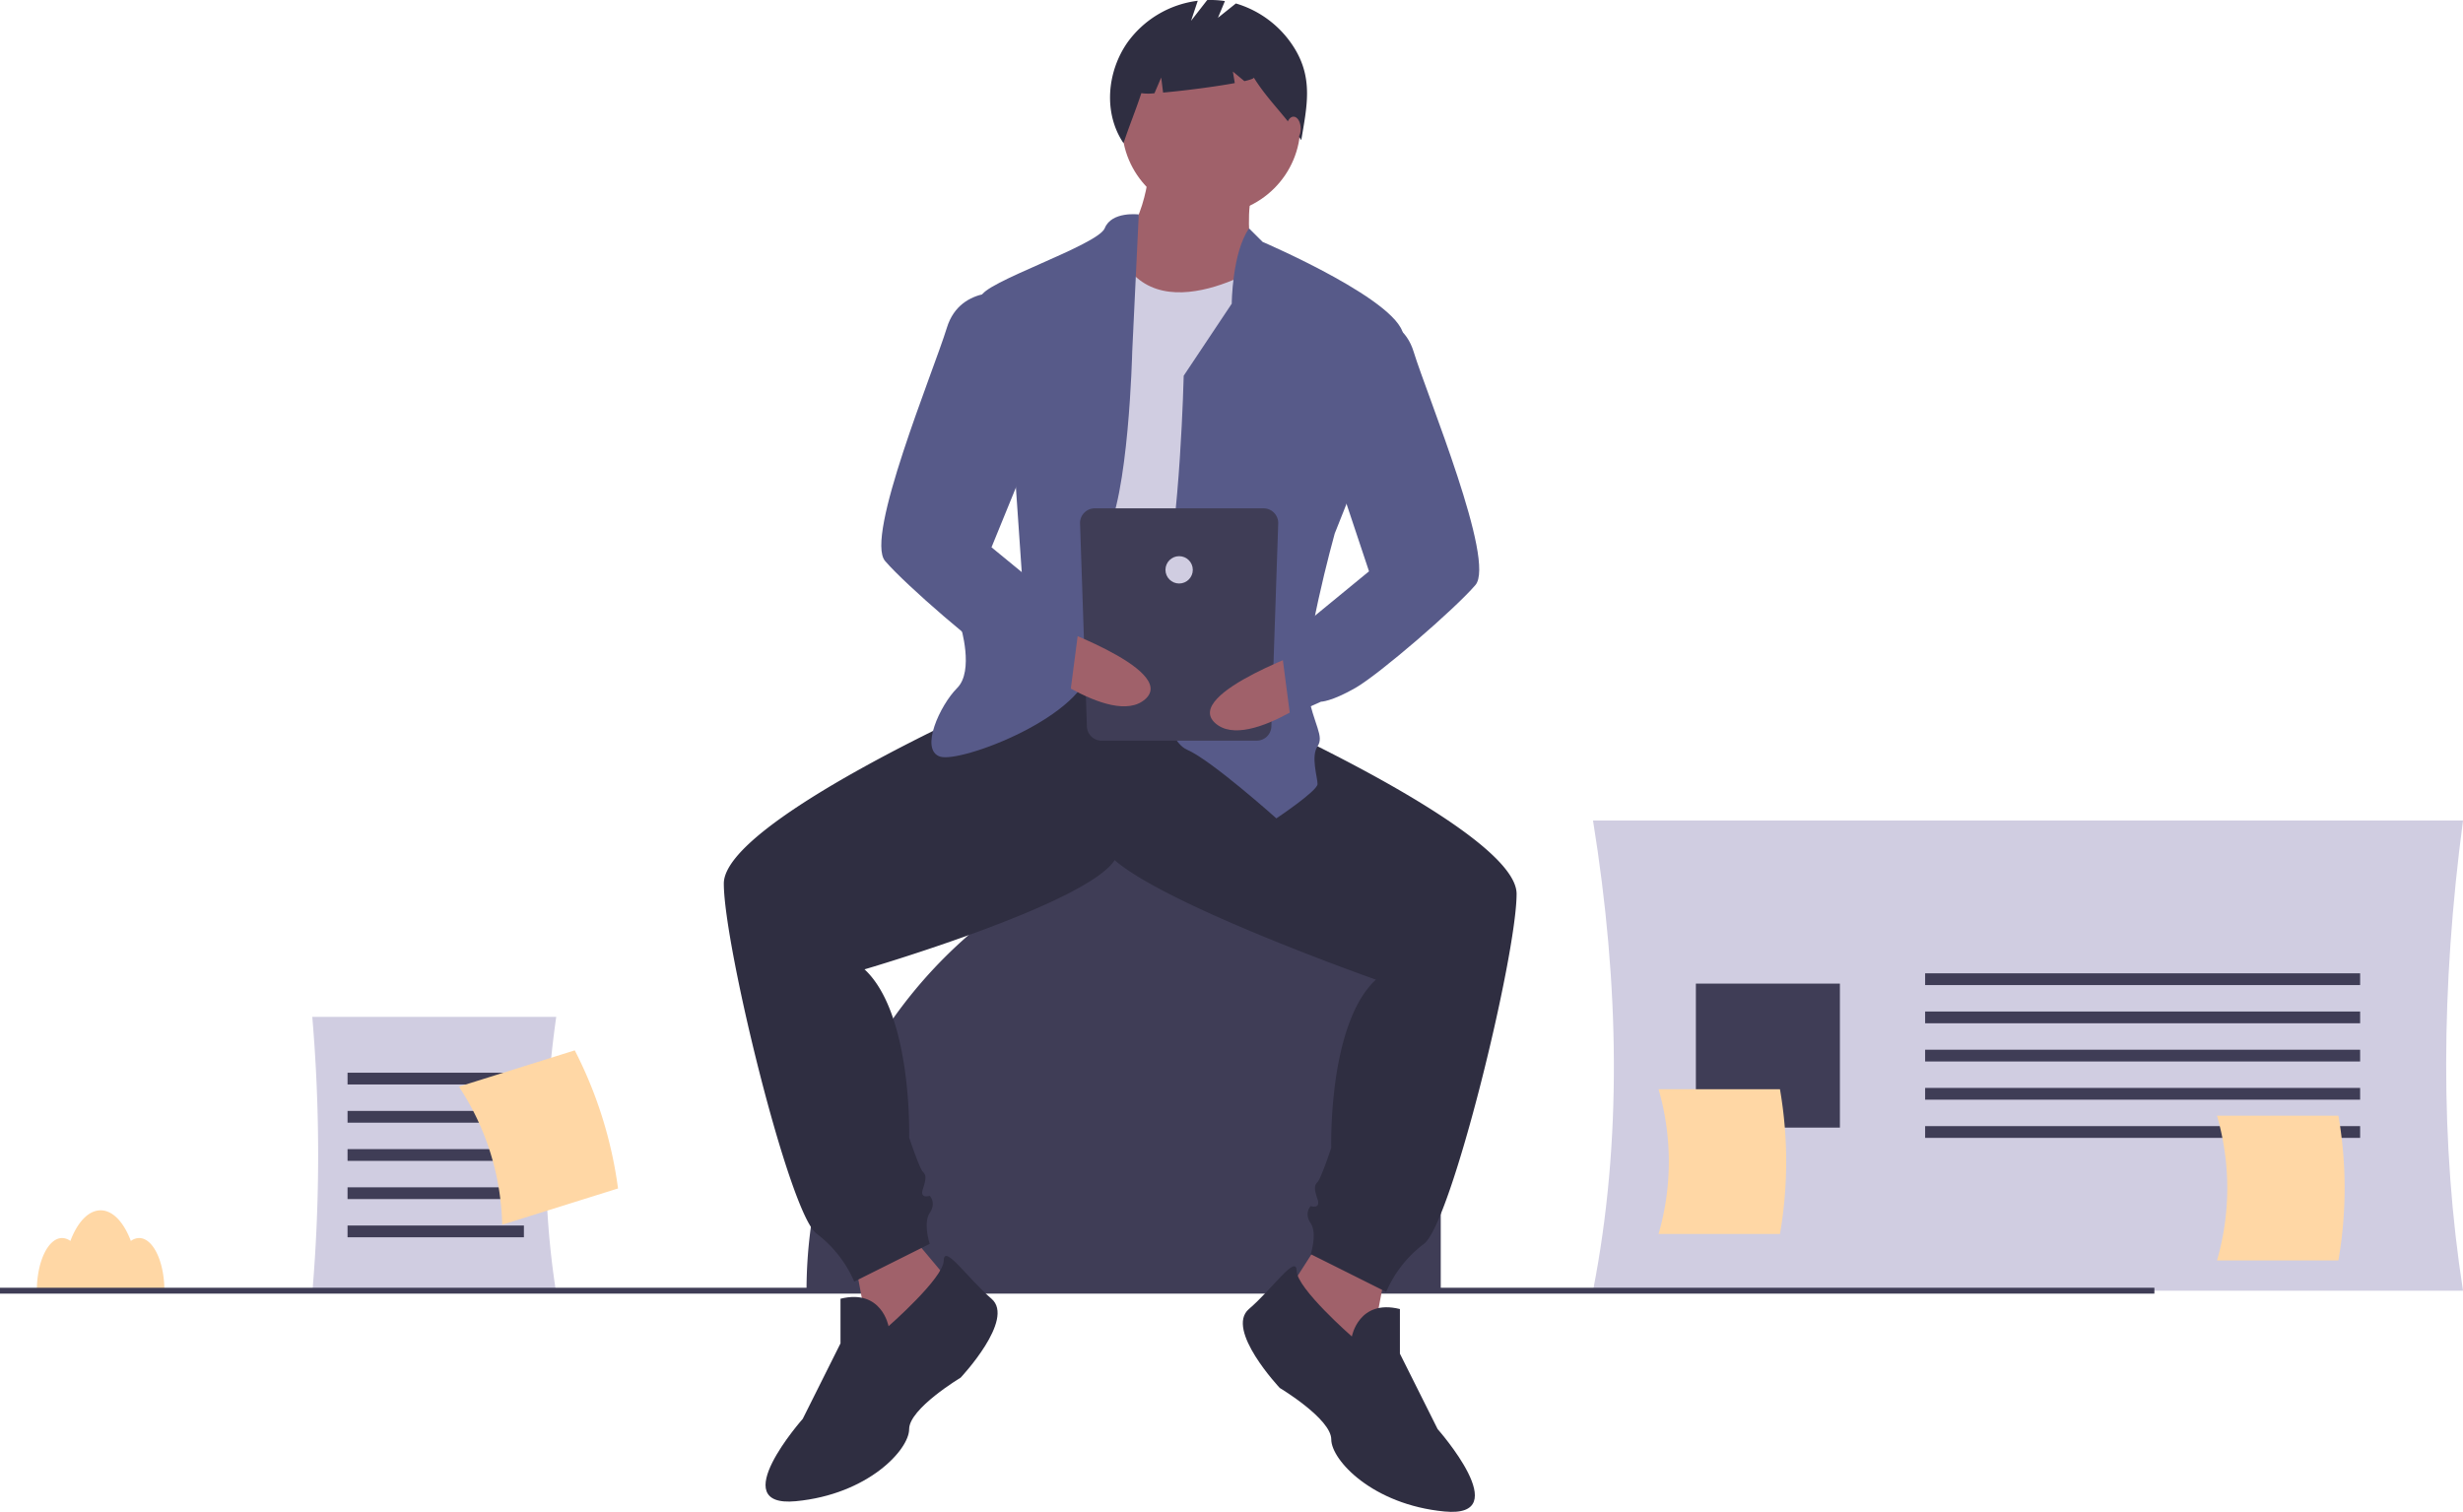 <svg id="befb3988-1ef2-42f3-9de0-b031ba9e9b47" data-name="Layer 1" xmlns="http://www.w3.org/2000/svg" width="946" height="580.794" viewBox="0 0 946 580.794"><title>online_everywhere</title><path d="M1073,655.427H738.852c11.198-57.151,10.159-117.641,0-180.621H1073C1064.515,538.877,1064.253,599.204,1073,655.427Z" transform="translate(-127 -159.603)" fill="#d0cde1"/><rect x="739.415" y="373.906" width="167.074" height="4.516" fill="#3f3d56"/><rect x="739.415" y="388.581" width="167.074" height="4.516" fill="#3f3d56"/><rect x="739.415" y="403.256" width="167.074" height="4.516" fill="#3f3d56"/><rect x="739.415" y="417.932" width="167.074" height="4.516" fill="#3f3d56"/><rect x="739.415" y="432.607" width="167.074" height="4.516" fill="#3f3d56"/><rect x="651.363" y="377.857" width="55.315" height="55.315" fill="#3f3d56"/><path d="M490.949,314.718h0a62.421,62.421,0,0,1,62.421,62.421V495.893a0,0,0,0,1,0,0H309.774a0,0,0,0,1,0,0v-0A181.174,181.174,0,0,1,490.949,314.718Z" fill="#3f3d56"/><path d="M180.444,635.202a5.392,5.392,0,0,0-3.179,1.119c-2.71-7.161-6.905-11.763-11.618-11.763s-8.908,4.602-11.618,11.763a5.392,5.392,0,0,0-3.179-1.119c-5.354,0-9.695,9.055-9.695,20.225h48.983C190.138,644.257,185.798,635.202,180.444,635.202Z" transform="translate(-127 -159.603)" fill="#ffd7a5"/><path d="M340.641,656.359h-93.697a627.008,627.008,0,0,0,0-106.115h93.697C335.482,586.588,335.18,622.016,340.641,656.359Z" transform="translate(-127 -159.603)" fill="#d0cde1"/><rect x="133.49" y="412.09" width="67.733" height="4.516" fill="#3f3d56"/><rect x="133.49" y="426.765" width="67.733" height="4.516" fill="#3f3d56"/><rect x="133.49" y="441.441" width="67.733" height="4.516" fill="#3f3d56"/><rect x="133.49" y="456.116" width="67.733" height="4.516" fill="#3f3d56"/><rect x="133.49" y="470.792" width="67.733" height="4.516" fill="#3f3d56"/><rect y="494.696" width="827.467" height="2.258" fill="#3f3d56"/><polygon points="328.096 483.106 336.005 525.287 370.277 498.923 349.846 474.538 328.096 483.106" fill="#a0616a"/><polygon points="532.411 487.06 524.502 529.241 490.23 502.878 506.707 477.174 532.411 487.06" fill="#a0616a"/><path d="M528.913,408.076l-19.772,21.091s-104.135,46.136-104.135,69.862,25.045,126.543,35.59,134.452a45.871,45.871,0,0,1,14.5,18.454l29-14.5s-2.636-7.909,0-11.863,0-6.591,0-6.591-3.954,1.318-2.636-2.636,1.318-5.273,0-6.591-5.273-13.182-5.273-13.182,1.318-47.454-17.136-64.59c0,0,85.68-25.045,96.226-42.181s13.182-79.09,13.182-79.09Z" transform="translate(-127 -159.603)" fill="#2f2e41"/><path d="M468.278,669.072s-2.636-14.5-18.454-10.545v17.136L435.324,704.662s-30.318,34.272-2.636,31.636,43.499-19.772,43.499-27.681,19.772-19.772,19.772-19.772,21.091-22.409,11.863-30.318-18.243-21.32-18.348-14.614S468.278,669.072,468.278,669.072Z" transform="translate(-127 -159.603)" fill="#2f2e41"/><path d="M585.594,398.849l19.772,34.272s104.135,46.136,104.135,69.862-25.045,126.543-35.59,134.452a45.871,45.871,0,0,0-14.5,18.454L630.412,641.39s2.636-7.909,0-11.863,0-6.591,0-6.591,3.954,1.318,2.636-2.636-1.318-5.273,0-6.591,5.273-13.182,5.273-13.182-1.318-47.454,17.136-64.59c0,0-93.589-32.954-104.135-50.09-13.505-21.946-3.631-112.067-6.591-81.726Z" transform="translate(-127 -159.603)" fill="#2f2e41"/><path d="M646.23,673.026s2.636-14.5,18.454-10.545V679.617l14.5,29s30.318,34.272,2.636,31.636S638.321,720.48,638.321,712.571s-19.772-19.772-19.772-19.772-21.091-22.409-11.863-30.318,18.243-21.32,18.348-14.614S646.23,673.026,646.23,673.026Z" transform="translate(-127 -159.603)" fill="#2f2e41"/><circle cx="465.185" cy="48.113" r="34.272" fill="#a0616a"/><path d="M568.458,223.534s-1.318,27.681-18.454,35.59,27.681,35.59,27.681,35.59l32.954-17.136s-7.909-38.227-1.318-46.136S568.458,223.534,568.458,223.534Z" transform="translate(-127 -159.603)" fill="#a0616a"/><path d="M615.912,259.124s-45.92,31.314-59.869-4.115c0,0-33.721,13.342-32.402,22.569s-2.636,135.77-2.636,135.77,55.363,15.818,71.181,0S615.912,259.124,615.912,259.124Z" transform="translate(-127 -159.603)" fill="#d0cde1"/><path d="M606.748,247.346l5.209,5.187s55.363,23.727,54.045,36.908-26.363,75.135-26.363,75.135-13.182,47.454-10.545,60.635,6.591,17.136,3.954,21.091,0,11.863,0,14.5S617.23,473.984,617.23,473.984s-25.045-22.409-34.272-26.363-15.818-34.272-9.227-60.635,7.909-83.044,7.909-83.044l18.454-27.681S600.221,256.659,606.748,247.346Z" transform="translate(-127 -159.603)" fill="#575a89"/><path d="M564.38,241.988s-10.421-1.318-13.058,5.273-47.454,21.091-47.454,26.363,13.182,71.181,13.182,71.181l2.636,38.227L495.959,400.167s5.273,17.136-1.318,23.727-14.5,23.727-6.591,26.363,56.681-15.818,57.999-35.59S542.095,380.395,551.322,365.895s10.545-71.181,10.545-71.181Z" transform="translate(-127 -159.603)" fill="#575a89"/><path d="M624.193,178.146a39.582,39.582,0,0,0-22.516-17.213l-6.884,5.507,2.676-6.424a36.439,36.439,0,0,0-6.804-.393l-6.194,7.964,2.564-7.691a39.204,39.204,0,0,0-27.045,16.087c-7.883,11.367-9.213,27.175-1.46,38.631,2.128-6.541,4.712-12.678,6.84-19.219a19.361,19.361,0,0,0,5.043.025l2.59-6.042.723,5.787c8.026-.699,19.931-2.235,27.54-3.641l-.74-4.439,4.427,3.689c2.331-.537,3.715-1.023,3.601-1.395,5.659,9.123,12.585,14.95,18.243,24.073C628.947,200.582,631.421,189.885,624.193,178.146Z" transform="translate(-127 -159.603)" fill="#2f2e41"/><ellipse cx="496.821" cy="49.431" rx="2.768" ry="4.614" fill="#a0616a"/><path d="M609.671,444.134h-59.568a5.653,5.653,0,0,1-5.653-5.653l-2.625-77.943a5.653,5.653,0,0,1,5.653-5.653H612.296a5.653,5.653,0,0,1,5.653,5.653l-2.625,77.943A5.653,5.653,0,0,1,609.671,444.134Z" transform="translate(-127 -159.603)" fill="#3f3d56"/><circle cx="452.887" cy="218.907" r="5.25" fill="#d0cde1"/><path d="M633.396,407.906s-52.618,18.038-39.61,29.524,47.664-16.88,47.664-16.88Z" transform="translate(-127 -159.603)" fill="#a0616a"/><path d="M644.911,281.533s19.772-3.954,25.045,13.182,31.636,80.408,23.727,89.635-36.908,34.272-46.136,39.545-13.182,5.273-13.182,5.273l-11.863,5.273-3.954-30.318,13.529-8.014,20.743-17.031-11.863-35.59Z" transform="translate(-127 -159.603)" fill="#575a89"/><path d="M527.247,398.679S579.865,416.717,566.857,428.203s-47.664-16.88-47.664-16.88Z" transform="translate(-127 -159.603)" fill="#a0616a"/><path d="M515.732,272.306s-19.772-3.954-25.045,13.182S459.051,365.895,466.96,375.122s36.908,34.272,46.136,39.545,13.182,5.273,13.182,5.273l11.863,5.273,3.954-30.318-13.529-8.014-20.743-17.031,19.113-46.795Z" transform="translate(-127 -159.603)" fill="#575a89"/><path d="M319.882,630.093l44.495-13.939a163.079,163.079,0,0,0-16.619-53.051l-44.495,13.939A100.031,100.031,0,0,1,319.882,630.093Z" transform="translate(-127 -159.603)" fill="#ffd7a5"/><path d="M764.031,633.634h46.627a163.079,163.079,0,0,0,0-55.593h-46.627A100.031,100.031,0,0,1,764.031,633.634Z" transform="translate(-127 -159.603)" fill="#ffd7a5"/><path d="M978.518,643.794h46.627a163.08,163.08,0,0,0,0-55.593H978.518A100.031,100.031,0,0,1,978.518,643.794Z" transform="translate(-127 -159.603)" fill="#ffd7a5"/></svg>